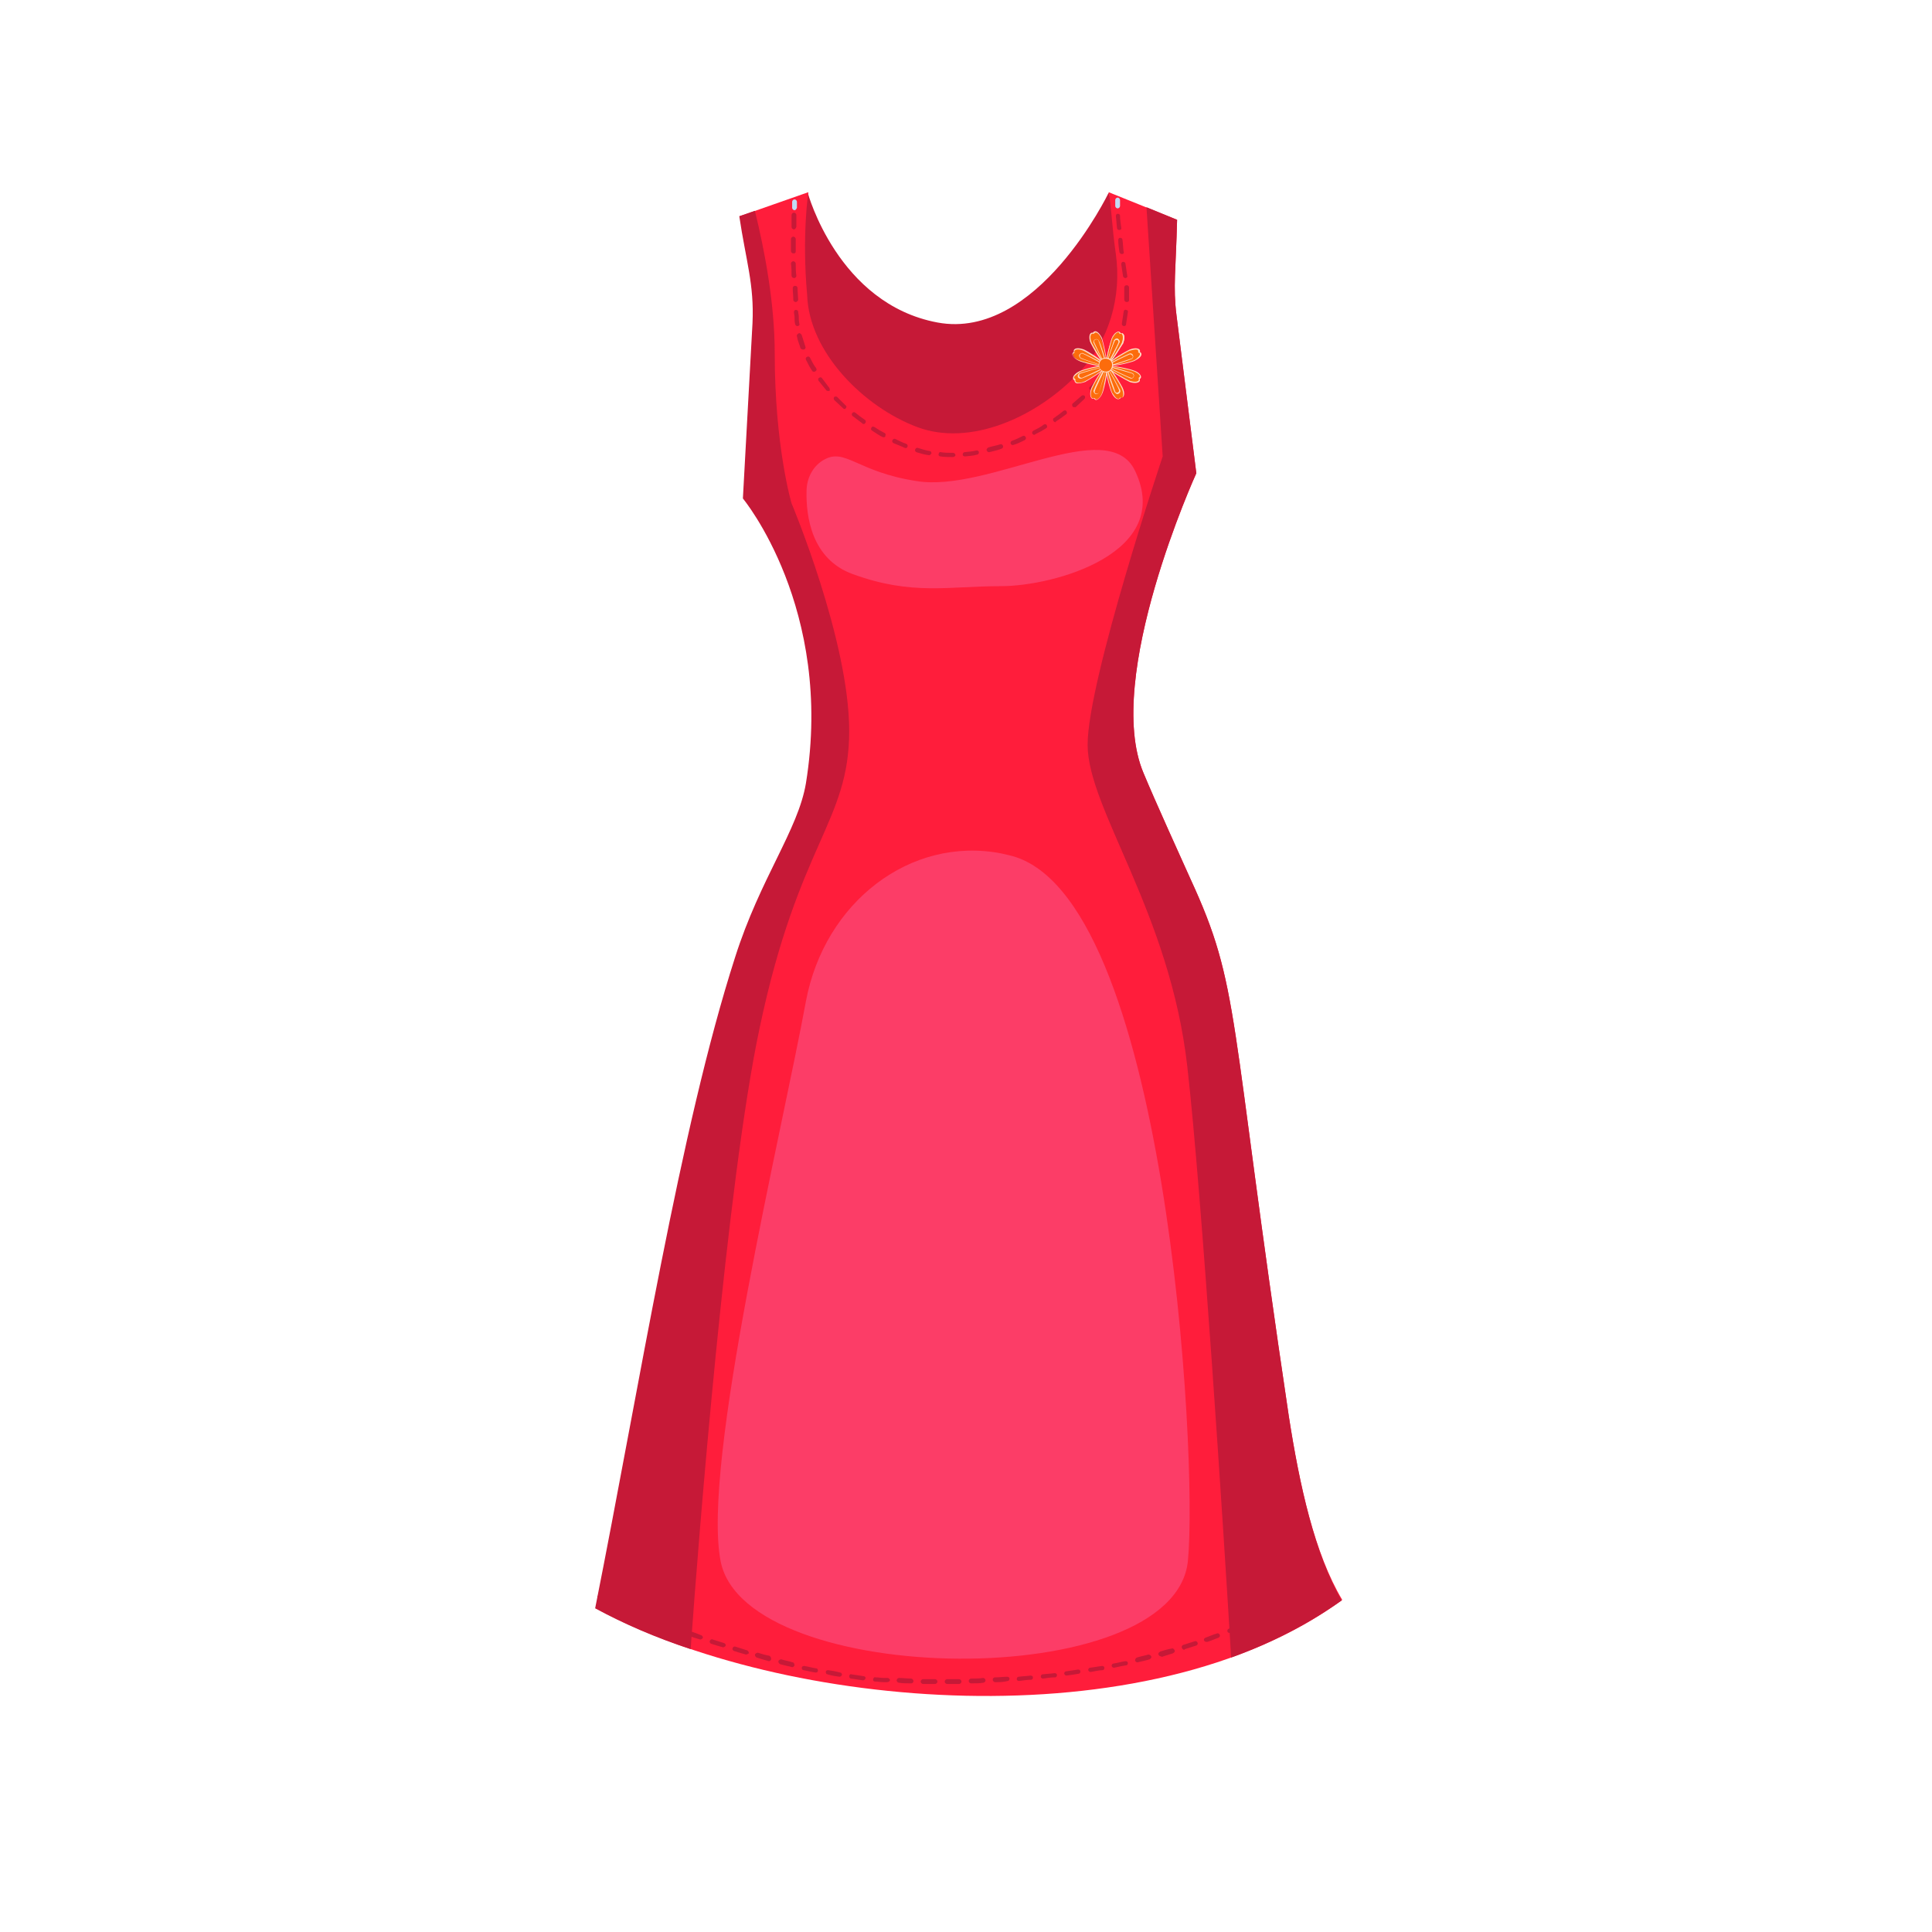 <?xml version="1.0" encoding="utf-8"?>
<!-- Generator: Adobe Illustrator 23.0.1, SVG Export Plug-In . SVG Version: 6.00 Build 0)  -->
<svg version="1.1" id="Layer_1" xmlns="http://www.w3.org/2000/svg" xmlns:xlink="http://www.w3.org/1999/xlink" x="0px" y="0px"
	 viewBox="0 0 321.7 321.7" style="enable-background:new 0 0 321.7 321.7;" xml:space="preserve">
<style type="text/css">
	.st0{fill:#C61937;}
	.st1{fill:#FF1D3B;}
	.st2{fill:#C3DAF4;}
	.st3{fill:#FC3D67;}
	.st4{fill:#6F94B5;}
	.st5{fill:#FFDBC2;}
	.st6{fill:#FC6C0C;}
</style>
<g>
	<path class="st0" d="M128.9,39.6l5.6-7.5c0,0,5,18.5,21.6,21.6s28.5-21.6,28.5-21.6l5.9,16.2L169,91.2l-23.8-2.7L129,41.3v-1.7
		H128.9z"/>
	<path class="st1" d="M214.6,235.8c-10.1-67.6-8-71.3-16.4-89.5c-1.3-2.9-5.9-13-7.8-17.6c-6.7-15.9,8.8-49.9,8.8-49.9l-3.3-26.3
		c-0.6-4.8-0.1-7.6,0.1-15.9L184.6,32c0.5,2.6,0.5,5.4,1.2,10.3c1,7.1-1.1,14.4-6,19.6c-7.2,7.7-18.4,12.5-27.1,9.2
		c-8.8-3.3-18-12.4-18.3-22c-0.9-9.9,0.2-17.1,0.2-17.1l-11.4,4c1.1,7.4,2.5,11.3,2.2,17.8L123.8,83c0,0,15.2,18.3,10.5,47.4
		c-1.3,7.8-7.6,15.8-11.8,29c-9.2,28.6-15.9,71.3-23.3,108.4c31,16.9,91.8,22.4,124.3-1.4C218.9,258.7,216.4,247.4,214.6,235.8z"/>
	<path class="st0" d="M214.6,235.8c-10.1-67.6-8-71.3-16.4-89.5c-1.3-2.9-5.9-13-7.8-17.6c-6.7-15.9,8.8-49.9,8.8-49.9l-3.3-26.3
		c-0.6-4.8-0.1-7.6,0.1-15.9l-5.1-2.1l2.7,41.5c0,0-12.5,37.3-12.5,48s13.7,27.9,16.6,53.6c2.4,21,6.1,78.1,7.3,98.4
		c6.7-2.4,12.9-5.6,18.4-9.5C218.9,258.7,216.4,247.4,214.6,235.8z"/>
	<path class="st0" d="M126.5,171.1c6.5-30.8,14.9-34.2,14.9-49.4c0-15.1-9.6-37.9-9.6-37.9s-2.8-9.4-2.8-25c0-8.3-1.7-17.2-3.3-23.7
		l-2.6,0.9c1.1,7.4,2.5,11.3,2.2,17.8L123.7,83c0,0,15.2,18.3,10.5,47.4c-1.3,7.8-7.6,15.8-11.8,29c-9.2,28.6-15.9,71.3-23.3,108.4
		c4.8,2.6,10.1,4.9,15.9,6.8C116.3,256.3,121,196.9,126.5,171.1z"/>
	<g>
		<g>
			<path class="st2" d="M186.1,34.7c-0.2,0-0.4-0.2-0.4-0.4c0-0.4,0-0.7,0-1c0-0.2,0.2-0.4,0.4-0.4s0.4,0.2,0.4,0.4c0,0.3,0,0.6,0,1
				C186.5,34.5,186.3,34.7,186.1,34.7L186.1,34.7z"/>
		</g>
		<g>
			<path class="st0" d="M158.7,76.1h-0.2c-0.6,0-1.3,0-1.9-0.1c-0.2,0-0.4-0.2-0.3-0.4c0-0.2,0.2-0.4,0.4-0.3
				c0.6,0.1,1.2,0.1,1.8,0.1h0.2l0,0c0.2,0,0.4,0.2,0.4,0.4C159.1,75.9,158.9,76.1,158.7,76.1z M160.7,76c-0.2,0-0.4-0.1-0.4-0.3
				c0-0.2,0.1-0.4,0.3-0.4c0.6-0.1,1.3-0.1,2-0.3c0.2,0,0.4,0.1,0.4,0.3c0,0.2-0.1,0.4-0.3,0.4C162.1,75.9,161.4,75.9,160.7,76
				L160.7,76z M154.7,75.8C154.7,75.8,154.6,75.8,154.7,75.8c-0.8-0.1-1.4-0.3-2.1-0.5c-0.2-0.1-0.3-0.3-0.2-0.5s0.3-0.3,0.5-0.2
				c0.6,0.2,1.3,0.4,1.9,0.5c0.2,0,0.3,0.2,0.3,0.4C155,75.6,154.9,75.8,154.7,75.8z M164.7,75.3c-0.2,0-0.3-0.1-0.4-0.3
				c-0.1-0.2,0.1-0.4,0.3-0.5c0.6-0.2,1.3-0.3,1.9-0.5c0.2-0.1,0.4,0,0.5,0.2s0,0.4-0.2,0.5C166.1,75,165.4,75.1,164.7,75.3
				C164.8,75.3,164.7,75.3,164.7,75.3z M150.8,74.6h-0.1c-0.6-0.3-1.2-0.5-1.9-0.8c-0.2-0.1-0.3-0.3-0.2-0.5s0.3-0.3,0.5-0.2
				c0.6,0.3,1.2,0.6,1.8,0.8c0.2,0.1,0.3,0.3,0.2,0.5C151.1,74.5,151,74.6,150.8,74.6z M168.6,74.1c-0.1,0-0.3-0.1-0.3-0.2
				c-0.1-0.2,0-0.4,0.2-0.5c0.6-0.2,1.2-0.5,1.8-0.8c0.2-0.1,0.4,0,0.5,0.2s0,0.4-0.2,0.5c-0.6,0.3-1.2,0.6-1.9,0.8
				C168.6,74.1,168.6,74.1,168.6,74.1z M147.2,72.8c-0.1,0-0.1,0-0.2,0c-0.6-0.3-1.2-0.7-1.8-1.1c-0.2-0.1-0.2-0.3-0.1-0.5
				c0.1-0.2,0.3-0.2,0.5-0.1c0.6,0.4,1.1,0.7,1.7,1c0.2,0.1,0.2,0.3,0.1,0.5C147.5,72.7,147.3,72.8,147.2,72.8z M172.2,72.4
				c-0.1,0-0.3-0.1-0.3-0.2c-0.1-0.2,0-0.4,0.2-0.5c0.6-0.3,1.2-0.6,1.7-1c0.2-0.1,0.4-0.1,0.5,0.1s0.1,0.4-0.1,0.5
				c-0.6,0.4-1.2,0.7-1.8,1C172.3,72.4,172.3,72.4,172.2,72.4z M143.8,70.6c-0.1,0-0.2,0-0.2-0.1c-0.5-0.4-1.1-0.8-1.6-1.2
				c-0.2-0.1-0.2-0.4-0.1-0.5c0.1-0.2,0.4-0.2,0.5-0.1c0.5,0.4,1,0.8,1.6,1.2c0.2,0.1,0.2,0.4,0.1,0.5
				C144,70.6,143.9,70.6,143.8,70.6z M175.7,70.3c-0.1,0-0.2-0.1-0.3-0.2c-0.1-0.2-0.1-0.4,0.1-0.5c0.6-0.4,1.1-0.8,1.6-1.2
				c0.2-0.1,0.4-0.1,0.5,0.1s0.1,0.4-0.1,0.5c-0.5,0.4-1.1,0.8-1.7,1.2C175.8,70.3,175.7,70.3,175.7,70.3z M140.7,68.1
				c-0.1,0-0.2,0-0.3-0.1c-0.5-0.5-1-0.9-1.5-1.4c-0.1-0.1-0.1-0.4,0-0.5s0.4-0.1,0.5,0c0.5,0.5,0.9,0.9,1.4,1.4
				C141,67.6,141,67.9,140.7,68.1C140.9,68,140.8,68.1,140.7,68.1z M178.9,67.8c-0.1,0-0.2,0-0.3-0.1c-0.1-0.2-0.1-0.4,0-0.5
				c0.5-0.4,1-0.9,1.5-1.3c0.1-0.1,0.4-0.1,0.5,0s0.1,0.4,0,0.5c-0.5,0.5-1,0.9-1.5,1.4C179.1,67.8,179,67.8,178.9,67.8z
				 M137.9,65.1c-0.1,0-0.2,0-0.3-0.1c-0.4-0.5-0.9-1.1-1.3-1.6c-0.1-0.2-0.1-0.4,0.1-0.5c0.2-0.1,0.4-0.1,0.5,0.1
				c0.4,0.5,0.8,1.1,1.2,1.6c0.1,0.2,0.1,0.4,0,0.5C138.1,65.1,138,65.1,137.9,65.1z M181.8,65c-0.1,0-0.2,0-0.3-0.1
				c-0.2-0.1-0.2-0.4,0-0.5c0.4-0.5,0.9-1,1.3-1.5c0.1-0.2,0.4-0.2,0.5-0.1c0.2,0.1,0.2,0.4,0.1,0.5c-0.4,0.5-0.8,1.1-1.3,1.6
				C182,65,181.9,65,181.8,65z M135.5,61.9c-0.1,0-0.3-0.1-0.3-0.2c-0.4-0.6-0.7-1.2-1-1.8c-0.1-0.2,0-0.4,0.2-0.5s0.4,0,0.5,0.2
				c0.3,0.6,0.6,1.2,1,1.7c0.1,0.2,0.1,0.4-0.1,0.5C135.7,61.9,135.6,61.9,135.5,61.9z M184.2,61.8c-0.1,0-0.1,0-0.2-0.1
				c-0.2-0.1-0.2-0.3-0.1-0.5c0.3-0.6,0.7-1.1,1-1.7c0.1-0.2,0.3-0.3,0.5-0.2s0.3,0.3,0.2,0.5c-0.3,0.6-0.6,1.2-1,1.8
				C184.5,61.7,184.3,61.8,184.2,61.8z M133.7,58.2c-0.2,0-0.3-0.1-0.4-0.2c-0.2-0.7-0.5-1.3-0.6-2c-0.1-0.2,0.1-0.4,0.3-0.5
				s0.4,0.1,0.5,0.3c0.2,0.6,0.4,1.3,0.6,1.9c0.1,0.2,0,0.4-0.2,0.5C133.8,58.2,133.8,58.2,133.7,58.2z M186,58.2h-0.1
				c-0.2-0.1-0.3-0.3-0.2-0.5c0.2-0.6,0.5-1.2,0.6-1.9c0.1-0.2,0.3-0.3,0.5-0.3c0.2,0.1,0.3,0.3,0.3,0.5c-0.2,0.7-0.4,1.3-0.7,1.9
				C186.3,58.1,186.2,58.2,186,58.2z M187.2,54.3C187.1,54.3,187.1,54.3,187.2,54.3c-0.3,0-0.4-0.2-0.4-0.4c0.1-0.6,0.2-1.3,0.3-2
				c0-0.2,0.2-0.4,0.4-0.3c0.2,0,0.4,0.2,0.3,0.4c-0.1,0.7-0.2,1.4-0.3,2C187.5,54.2,187.3,54.3,187.2,54.3z M132.8,54.3
				c-0.2,0-0.3-0.1-0.4-0.3c-0.1-0.4-0.1-0.9-0.1-1.3l-0.1-0.7c0-0.2,0.1-0.4,0.3-0.4s0.4,0.1,0.4,0.3l0.1,0.7c0,0.4,0,0.8,0.1,1.3
				C133.2,54.1,133,54.3,132.8,54.3L132.8,54.3z M187.6,50.3L187.6,50.3c-0.2,0-0.4-0.2-0.4-0.4s0-0.4,0-0.5c0-0.5,0-1,0-1.5
				c0-0.2,0.1-0.4,0.4-0.4c0.2,0,0.4,0.1,0.4,0.4c0,0.5,0,1,0,1.5c0,0.2,0,0.4,0,0.6C188,50.2,187.8,50.3,187.6,50.3z M132.5,50.3
				c-0.2,0-0.4-0.2-0.4-0.3c0-0.7-0.1-1.4-0.1-2c0-0.2,0.1-0.4,0.4-0.4c0.2,0,0.4,0.1,0.4,0.4c0,0.7,0.1,1.3,0.1,2
				C132.8,50.1,132.7,50.3,132.5,50.3L132.5,50.3z M187.4,46.3c-0.2,0-0.3-0.1-0.4-0.3c-0.1-0.7-0.2-1.3-0.3-2
				c0-0.2,0.1-0.4,0.3-0.4s0.4,0.1,0.4,0.3c0.1,0.7,0.2,1.3,0.3,2C187.8,46.1,187.6,46.3,187.4,46.3L187.4,46.3z M132.2,46.3
				c-0.2,0-0.4-0.2-0.4-0.4c0-0.7,0-1.4-0.1-2c0-0.2,0.2-0.4,0.4-0.4s0.4,0.2,0.4,0.4c0,0.7,0,1.3,0.1,2
				C132.6,46.1,132.5,46.3,132.2,46.3L132.2,46.3z M186.8,42.3c-0.2,0-0.3-0.1-0.4-0.3c-0.1-0.7-0.2-1.4-0.2-2
				c0-0.2,0.1-0.4,0.3-0.4s0.4,0.1,0.4,0.3c0.1,0.7,0.1,1.3,0.2,2C187.2,42.1,187.1,42.3,186.8,42.3L186.8,42.3z M132.1,42.2
				c-0.2,0-0.4-0.2-0.4-0.4c0-0.6,0-1.2,0-1.7v-0.3c0-0.2,0.2-0.4,0.4-0.4l0,0c0.2,0,0.4,0.2,0.4,0.4v0.3c0,0.5,0,1.1,0,1.7
				C132.5,42.1,132.4,42.2,132.1,42.2L132.1,42.2z M186.4,38.3c-0.2,0-0.4-0.1-0.4-0.3c-0.1-0.7-0.1-1.4-0.2-2
				c0-0.2,0.1-0.4,0.3-0.4s0.4,0.1,0.4,0.3c0,0.6,0.1,1.3,0.2,2C186.8,38.1,186.6,38.3,186.4,38.3L186.4,38.3z M132.2,38.2
				C132.1,38.2,132.1,38.2,132.2,38.2c-0.2,0-0.4-0.2-0.4-0.4c0-0.7,0-1.4,0-2c0-0.2,0.2-0.4,0.4-0.4s0.4,0.2,0.4,0.4
				c0,0.6,0,1.3,0,2C132.5,38,132.4,38.2,132.2,38.2z"/>
		</g>
		<g>
			<path class="st2" d="M132.3,35L132.3,35c-0.2,0-0.4-0.2-0.4-0.4c0-0.6,0-1,0-1c0-0.2,0.2-0.4,0.4-0.4s0.4,0.2,0.4,0.4
				c0,0,0,0.4,0,1C132.6,34.8,132.5,35,132.3,35z"/>
		</g>
	</g>
	<g>
		<path class="st3" d="M137.3,76.5c-1.9,1-3,3.1-3,5.3c-0.1,4.1,0.8,11.3,7.7,13.8c9.9,3.6,15.9,2,24.7,2s28.8-5.5,22.3-19.2
			c-4.5-9.5-24.4,3.7-36.4,1.7C142.8,78.6,140.8,74.6,137.3,76.5z"/>
	</g>
	<g>
		<path class="st3" d="M166.7,142.1c-15.1-2.9-29.4,8.1-32.5,24.6c-4,21.8-17.4,77.1-14.2,93.3c4.2,21.1,75.6,22.1,77.8-0.1
			c1.7-17.3-3.6-111.6-29.8-117.5C167.6,142.3,167.1,142.2,166.7,142.1z"/>
	</g>
	<g>
		<path class="st4" d="M186.5,55.5c0-0.1-0.1-0.2-0.2-0.2c-0.3-0.1-0.9,0.3-1.2,1.1c-0.1,0.4-1.2,4-0.8,4.1c0.4,0.2,2.4-3.1,2.5-3.4
			C187.2,56.3,187.1,55.3,186.5,55.5z"/>
		<path class="st5" d="M184.4,60.6c-0.6-0.2,0.7-4.2,0.7-4.2c0.4-1,1.2-1.5,1.5-0.9c0.1,0,0.2,0,0.3,0c0.4,0.2,0.4,0.9,0.1,1.7
			C186.8,57.4,184.9,60.8,184.4,60.6z M185.2,56.4c-0.2,0.5-1.1,3.9-0.8,4.1c0.3,0.1,2.2-2.9,2.4-3.4c0.3-0.8,0.2-1.7-0.3-1.5h-0.1
			v-0.1C186.2,55,185.5,55.7,185.2,56.4z"/>
		<g>
			<path class="st6" d="M186.5,55.5c0-0.1-0.1-0.2-0.2-0.2c-0.3-0.1-0.9,0.3-1.2,1.1c-0.1,0.4-1.2,4-0.8,4.1
				c0.4,0.2,2.4-3.1,2.5-3.4C187.2,56.3,187.1,55.3,186.5,55.5z"/>
			<path class="st5" d="M184.4,60.6c-0.6-0.2,0.7-4.2,0.7-4.2c0.4-1,1.2-1.5,1.5-0.9c0.1,0,0.2,0,0.3,0c0.4,0.2,0.4,0.9,0.1,1.7
				C186.8,57.4,184.9,60.8,184.4,60.6z M185.2,56.4c-0.2,0.5-1.1,3.9-0.8,4.1c0.3,0.1,2.2-2.9,2.4-3.4c0.3-0.8,0.2-1.7-0.3-1.5h-0.1
				v-0.1C186.2,55,185.5,55.7,185.2,56.4z"/>
		</g>
		<g>
			<path class="st6" d="M182.2,66.3c0.1,0.1,0.1,0.2,0.2,0.2c0.4,0.1,0.9-0.4,1.1-1.1c0.1-0.4,1.1-4,0.6-4.2
				c-0.4-0.2-2.3,3.2-2.4,3.5C181.4,65.6,181.6,66.6,182.2,66.3z"/>
			<path class="st5" d="M181.7,64.7c0.1-0.4,2-3.8,2.5-3.6s-0.4,3.9-0.6,4.3c-0.4,1-1.1,1.5-1.4,1c-0.1,0-0.2,0-0.3,0l0,0
				C181.4,66.2,181.5,65.2,181.7,64.7z M184.1,61.3c-0.4-0.1-2.2,3.1-2.3,3.5c-0.3,0.8-0.2,1.7,0.4,1.5h0.1c0,0,0.1,0.2,0.2,0.2
				c0.4,0.1,0.9-0.7,1-1.1c0.1-0.2,0.3-1.2,0.5-2.2C184.4,61.2,184.1,61.2,184.1,61.3z"/>
		</g>
		<g>
			<path class="st6" d="M178.9,58.7c-0.1,0-0.2,0.1-0.2,0.2c-0.1,0.3,0.3,0.9,1.1,1.2c0.4,0.1,4,1.2,4.1,0.8
				c0.2-0.4-3.1-2.4-3.4-2.5C179.6,58,178.6,58.1,178.9,58.7z"/>
			<path class="st5" d="M179.7,60.1c-0.9-0.4-1.5-1.1-0.9-1.5c0-0.1,0-0.2,0-0.3c0.2-0.4,0.9-0.4,1.7-0.1c0.3,0.1,3.7,2.1,3.5,2.6
				C183.7,61.4,179.8,60.2,179.7,60.1z M180.4,58.4c-0.7-0.3-1.4-0.3-1.5,0.1c0,0.1,0,0.3,0,0.3h-0.1c-0.5,0.3,0.1,0.9,0.9,1.2
				c0.5,0.2,3.9,1.1,4.1,0.8S180.9,58.6,180.4,58.4z"/>
		</g>
		<g>
			<path class="st6" d="M189.6,63c0.1-0.1,0.2-0.1,0.2-0.2c0.1-0.4-0.4-0.9-1.1-1.1c-0.4-0.1-4-1.1-4.2-0.6
				c-0.2,0.4,3.2,2.3,3.5,2.4C188.9,63.8,189.9,63.6,189.6,63z"/>
			<path class="st5" d="M184.5,61.1c0.2-0.5,3.9,0.4,4.3,0.6c1,0.3,1.5,1.1,1,1.4c0,0.1,0,0.2,0,0.3l0,0c-0.2,0.5-1.2,0.4-1.7,0.2
				C187.7,63.4,184.3,61.6,184.5,61.1z M188.7,61.8c-0.4-0.2-4-1-4.1-0.7c-0.1,0.4,3,2.1,3.5,2.3c0.9,0.3,1.7,0.2,1.5-0.4v-0.1
				c0,0,0.2-0.1,0.2-0.2C189.9,62.4,189.1,61.9,188.7,61.8z"/>
		</g>
		<g>
			<path class="st6" d="M189.7,58.7c0-0.1,0-0.2,0-0.3c-0.1-0.3-0.9-0.4-1.6-0.1c-0.4,0.2-3.7,2-3.5,2.4s3.9-0.5,4.2-0.7
				C189.7,59.7,190.3,58.9,189.7,58.7z"/>
			<path class="st5" d="M184.6,60.7c-0.2-0.6,3.5-2.5,3.5-2.5c1-0.4,1.9-0.2,1.7,0.4c0.4,0.2,0.3,0.6,0,0.9
				c-0.2,0.2-0.5,0.4-0.9,0.6C188.5,60.3,184.8,61.3,184.6,60.7z M189.1,58.2c-0.3,0-0.6,0.1-1,0.2c-0.5,0.2-3.6,2-3.4,2.3
				c0.2,0.4,3.7-0.5,4.1-0.7c0.3-0.1,0.6-0.4,0.8-0.6c0.5-0.6,0-0.7-0.1-0.7c0,0,0.1-0.2,0-0.3C189.5,58.2,189.3,58.2,189.1,58.2z"
				/>
		</g>
		<g>
			<path class="st6" d="M179,63.2c0,0.1,0,0.2,0,0.3c0.2,0.3,0.9,0.3,1.6,0c0.4-0.2,3.6-2.1,3.4-2.5c-0.2-0.4-3.8,0.6-4.2,0.8
				C179,62.2,178.4,63,179,63.2z"/>
			<path class="st5" d="M179.2,63.8c-0.2-0.1-0.3-0.3-0.3-0.5c-0.1,0-0.2-0.1-0.2-0.2l0,0c-0.2-0.5,0.6-1.1,1.1-1.3
				c0.3-0.2,4-1.3,4.3-0.8s-3.4,2.6-3.4,2.6C180.1,63.8,179.5,63.9,179.2,63.8z M178.9,63c0.1,0.1,0.2,0.2,0.2,0.2s-0.1,0.2,0,0.3
				c0.1,0.3,0.8,0.3,1.5,0c0.5-0.2,3.5-2.1,3.4-2.4c-0.2-0.4-3.7,0.6-4.1,0.8c-0.3,0.2-0.6,0.4-0.8,0.6
				C178.8,62.7,178.8,62.9,178.9,63L178.9,63z"/>
		</g>
		<g>
			<path class="st6" d="M182,55.5c-0.1,0-0.2,0-0.3,0c-0.3,0.1-0.4,0.9-0.1,1.6c0.2,0.4,2,3.7,2.4,3.5s-0.5-3.9-0.7-4.2
				C183.1,55.5,182.3,54.9,182,55.5z"/>
			<path class="st5" d="M181.6,57.1c-0.2-0.4-0.2-0.7-0.2-1c0-0.4,0.2-0.8,0.6-0.7c0.1-0.1,0.1-0.2,0.2-0.2l0,0
				c0.4-0.2,0.9,0.3,1.3,1.1c0.1,0.3,1.1,4.1,0.6,4.3C183.6,60.9,181.8,57.5,181.6,57.1z M182.3,55.4L182.3,55.4
				c-0.1,0.1-0.2,0.2-0.2,0.2s-0.2-0.1-0.3,0c-0.4,0.2-0.2,1.1,0,1.5s2,3.6,2.3,3.4c0.3-0.1-0.5-3.7-0.7-4.1
				C183.2,55.9,182.7,55.2,182.3,55.4z"/>
		</g>
		<g>
			<path class="st6" d="M186.6,66.2c0.1,0,0.2,0,0.3,0c0.3-0.2,0.3-0.9,0-1.6c-0.2-0.4-2.1-3.6-2.5-3.4c-0.4,0.2,0.6,3.8,0.8,4.2
				C185.6,66.2,186.3,66.8,186.6,66.2z"/>
			<path class="st5" d="M185.1,65.4c-0.2-0.3-1.3-4-0.8-4.3c0.6-0.3,2.6,3.4,2.6,3.4c0.5,1,0.3,1.8-0.3,1.7c0,0.1-0.1,0.2-0.2,0.2
				l0,0C185.9,66.7,185.3,65.9,185.1,65.4z M184.4,61.3c-0.4,0.2,0.6,3.7,0.8,4.1c0.2,0.3,0.4,0.6,0.6,0.8c0.2,0.2,0.4,0.2,0.5,0.2
				l0,0c0.1-0.1,0.2-0.2,0.2-0.2s0.2,0.1,0.3,0c0.3-0.1,0.3-0.8,0-1.5C186.6,64.1,184.7,61.1,184.4,61.3z"/>
		</g>
		<path class="st6" d="M186.3,57.1c-0.1,0.2-1.7,3.6-1.9,3.5s1.1-3.6,1.2-3.8C185.7,56.2,186.5,56.6,186.3,57.1z"/>
		<path class="st5" d="M184.4,60.6c-0.3-0.1,1.1-3.8,1.1-3.9c0.1-0.2,0.4-0.4,0.6-0.3c0.2,0.1,0.4,0.4,0.3,0.6
			C186.3,57.2,184.7,60.7,184.4,60.6z M185.6,56.8c-0.2,0.4-1.2,3.2-1.2,3.7c0.3-0.4,1.7-3.1,1.8-3.4
			C186.4,56.6,185.8,56.4,185.6,56.8z"/>
		<g>
			<path class="st6" d="M186.3,57.1c-0.1,0.2-1.7,3.6-1.9,3.5s1.1-3.6,1.2-3.8C185.7,56.2,186.5,56.6,186.3,57.1z"/>
			<path class="st5" d="M184.4,60.6c-0.3-0.1,1.1-3.8,1.1-3.9c0.1-0.2,0.4-0.4,0.6-0.3c0.2,0.1,0.4,0.4,0.3,0.6
				C186.3,57.2,184.7,60.7,184.4,60.6z M185.6,56.8c-0.2,0.4-1.2,3.2-1.2,3.7c0.3-0.4,1.7-3.1,1.8-3.4
				C186.4,56.6,185.8,56.4,185.6,56.8z"/>
		</g>
		<g>
			<path class="st6" d="M182.2,65c0.1-0.2,1.6-3.6,1.8-3.6c0.2,0.1-1,3.6-1,3.8C182.8,65.8,182,65.5,182.2,65z"/>
			<path class="st5" d="M182.1,65c0-0.1,1.6-3.7,1.9-3.6c0.3,0.1-1,3.9-1,3.9c-0.1,0.3-0.4,0.4-0.6,0.3
				C182.2,65.5,182,65.2,182.1,65z M184,61.6c-0.3,0.4-1.6,3.1-1.7,3.5c-0.2,0.4,0.5,0.7,0.7,0.2C183.1,64.9,184,62,184,61.6z"/>
		</g>
		<g>
			<path class="st6" d="M180.3,58.8c0.2,0.1,3.6,1.7,3.5,1.9s-3.6-1.1-3.8-1.2C179.5,59.4,179.8,58.6,180.3,58.8z"/>
			<path class="st5" d="M180,59.7c-0.2-0.1-0.4-0.4-0.3-0.6c0.1-0.2,0.4-0.4,0.6-0.3c0.1,0,3.7,1.7,3.5,2
				C183.7,61.1,180,59.7,180,59.7z M180.3,58.9c-0.4-0.2-0.7,0.5-0.3,0.7s3.2,1.2,3.7,1.2C183.3,60.4,180.6,59,180.3,58.9z"/>
		</g>
		<g>
			<path class="st6" d="M188.2,63c-0.2-0.1-3.6-1.6-3.6-1.8c0.1-0.2,3.6,1,3.8,1C189,62.4,188.8,63.1,188.2,63z"/>
			<path class="st5" d="M184.6,61.1c0.1-0.3,3.9,1,3.9,1c0.6,0.2,0.3,1.1-0.3,0.9C188.2,63,184.5,61.4,184.6,61.1z M184.8,61.2
				c0.4,0.3,3.1,1.6,3.5,1.7c0.4,0.2,0.7-0.5,0.2-0.7C188.1,62.1,185.3,61.2,184.8,61.2z"/>
		</g>
		<g>
			<path class="st6" d="M182.9,56.7c0.1,0.2,1.3,3.7,1.1,3.8s-1.8-3.3-1.9-3.5C182,56.5,182.7,56.2,182.9,56.7z"/>
			<path class="st5" d="M184,60.6c-0.3-0.1-1.8-3.3-1.9-3.5c-0.1-0.2,0-0.5,0.3-0.6c0.2-0.1,0.5,0,0.6,0.3
				C183.1,56.8,184.5,60.8,184,60.6z M182.2,57c0.2,0.4,1.4,3.1,1.8,3.4c0-0.5-1-3.4-1.1-3.7C182.7,56.3,182,56.6,182.2,57z"/>
		</g>
		<g>
			<path class="st6" d="M185.6,65.2c-0.1-0.2-1.4-3.7-1.2-3.8s1.9,3.2,2,3.4C186.6,65.4,185.9,65.8,185.6,65.2z"/>
			<path class="st5" d="M185.6,65.3c-0.1-0.1-1.5-3.8-1.2-3.9c0.3-0.1,2,3.4,2.1,3.5c0.2,0.4-0.2,0.8-0.6,0.7
				C185.9,65.5,185.6,65.4,185.6,65.3z M184.5,61.5c0,0.5,1.1,3.3,1.2,3.7l0,0c0.2,0.4,0.8,0.1,0.6-0.3
				C186.2,64.5,184.8,61.9,184.5,61.5z"/>
		</g>
		<g>
			<path class="st6" d="M179.8,62.2c0.2-0.1,3.8-1.2,3.9-1c0.1,0.2-3.4,1.7-3.6,1.8C179.6,63.2,179.3,62.4,179.8,62.2z"/>
			<path class="st5" d="M179.5,62.4c0.1-0.1,0.1-0.2,0.3-0.3c0.1,0,3.8-1.2,4-0.9c0.1,0.3-3.6,1.8-3.6,1.8
				C179.7,63.2,179.3,62.8,179.5,62.4z M183.6,61.2c-0.5,0-3.4,0.9-3.7,1l0,0c-0.4,0.2-0.2,0.8,0.3,0.7
				C180.5,62.7,183.2,61.6,183.6,61.2z"/>
		</g>
		<g>
			<path class="st6" d="M188.4,59.7c-0.2,0.1-3.7,1.3-3.8,1.1s3.3-1.8,3.5-1.9C188.6,58.8,188.9,59.5,188.4,59.7z"/>
			<path class="st5" d="M184.5,60.9c-0.5-0.2,3.1-1.8,3.5-2c0.6-0.3,1,0.6,0.4,0.9v-0.1v0.1C188.2,59.9,184.9,61.1,184.5,60.9z
				 M188.1,59c-0.4,0.2-3.1,1.4-3.4,1.8c0.5,0,3.4-1,3.7-1.1s0.3-0.5,0-0.6C188.4,59,188.2,59,188.1,59z"/>
		</g>
		<path class="st6" d="M185.2,61.2c-0.2,0.6-0.9,0.9-1.5,0.6c-0.6-0.2-0.9-0.9-0.6-1.5c0.2-0.6,0.9-0.9,1.5-0.6
			C185.1,60,185.4,60.6,185.2,61.2z"/>
		<path class="st5" d="M183.7,61.9c-0.6-0.2-0.9-1-0.7-1.6s1-0.9,1.6-0.7c0.6,0.3,0.9,1,0.7,1.6C185,61.9,184.3,62.2,183.7,61.9z
			 M184.5,59.8c-0.6-0.2-1.2,0-1.4,0.6s0,1.2,0.6,1.4s1.2,0,1.4-0.6C185.3,60.6,185.1,60,184.5,59.8z"/>
	</g>
	<g>
		<path class="st0" d="M155.7,280.4L155.7,280.4c-0.7,0-1.3,0-2,0c-0.2,0-0.4-0.2-0.4-0.4c0-0.2,0.2-0.4,0.4-0.4c0.7,0,1.3,0,2,0
			c0.2,0,0.4,0.2,0.4,0.4C156.1,280.2,155.9,280.4,155.7,280.4z M157.7,280.4c-0.2,0-0.4-0.2-0.4-0.4c0-0.2,0.2-0.4,0.4-0.4
			c0.7,0,1.3,0,2,0c0.2,0,0.4,0.2,0.4,0.4c0,0.2-0.2,0.4-0.4,0.4C159,280.4,158.4,280.4,157.7,280.4L157.7,280.4z M151.7,280.3
			L151.7,280.3c-0.7,0-1.4,0-2-0.1c-0.2,0-0.4-0.2-0.4-0.4c0-0.2,0.2-0.4,0.4-0.4c0.7,0,1.3,0.1,2,0.1c0.2,0,0.4,0.2,0.4,0.4
			C152.1,280.2,151.9,280.3,151.7,280.3z M161.7,280.3c-0.2,0-0.4-0.2-0.4-0.4c0-0.2,0.2-0.4,0.4-0.4c0.7,0,1.3,0,2-0.1
			c0.2,0,0.4,0.2,0.4,0.4c0,0.2-0.2,0.4-0.4,0.4C163.1,280.3,162.4,280.3,161.7,280.3L161.7,280.3z M165.7,280.1
			c-0.2,0-0.4-0.2-0.4-0.4c0-0.2,0.1-0.4,0.4-0.4c0.7,0,1.3-0.1,2-0.1c0.2,0,0.4,0.1,0.4,0.3c0,0.2-0.1,0.4-0.3,0.4
			C167.1,280.1,166.4,280.1,165.7,280.1L165.7,280.1z M147.7,280.1L147.7,280.1h-0.6c-0.5,0-0.9-0.1-1.4-0.1c-0.2,0-0.4-0.2-0.3-0.4
			c0-0.2,0.2-0.4,0.4-0.3c0.5,0,0.9,0.1,1.4,0.1h0.6c0.2,0,0.4,0.2,0.4,0.4C148.1,280,147.9,280.1,147.7,280.1z M169.7,279.9
			c-0.2,0-0.4-0.1-0.4-0.3c0-0.2,0.1-0.4,0.3-0.4c0.7-0.1,1.3-0.1,2-0.2c0.2,0,0.4,0.1,0.4,0.3c0,0.2-0.1,0.4-0.3,0.4
			C171.1,279.7,170.4,279.8,169.7,279.9L169.7,279.9z M143.7,279.8L143.7,279.8c-0.7-0.1-1.4-0.2-2-0.3c-0.2,0-0.3-0.2-0.3-0.4
			c0-0.2,0.2-0.4,0.4-0.3c0.7,0.1,1.3,0.2,2,0.3c0.2,0,0.4,0.2,0.3,0.4C144.1,279.6,143.9,279.8,143.7,279.8z M173.7,279.5
			c-0.2,0-0.4-0.1-0.4-0.3c0-0.2,0.1-0.4,0.3-0.4c0.7-0.1,1.3-0.1,2-0.2c0.2,0,0.4,0.1,0.4,0.3c0,0.2-0.1,0.4-0.3,0.4
			C175,279.3,174.4,279.4,173.7,279.5L173.7,279.5z M139.8,279.2C139.7,279.2,139.7,279.2,139.8,279.2c-0.7-0.1-1.4-0.2-2-0.4
			c-0.2,0-0.3-0.2-0.3-0.4c0-0.2,0.2-0.3,0.4-0.3c0.7,0.1,1.3,0.2,2,0.4c0.2,0,0.3,0.2,0.3,0.4C140.1,279.1,139.9,279.2,139.8,279.2
			z M177.6,279c-0.2,0-0.3-0.1-0.4-0.3c0-0.2,0.1-0.4,0.3-0.4c0.7-0.1,1.3-0.2,2-0.3c0.2,0,0.4,0.1,0.4,0.3c0,0.2-0.1,0.4-0.3,0.4
			C179,278.8,178.4,278.9,177.6,279C177.7,279,177.7,279,177.6,279z M135.8,278.5L135.8,278.5c-0.7-0.1-1.4-0.3-2-0.4
			c-0.2,0-0.3-0.2-0.3-0.4c0-0.2,0.2-0.3,0.4-0.3c0.7,0.1,1.3,0.3,2,0.4c0.2,0,0.3,0.2,0.3,0.4S136,278.5,135.8,278.5z M181.6,278.4
			c-0.2,0-0.3-0.1-0.4-0.3c0-0.2,0.1-0.4,0.3-0.4c0.7-0.1,1.3-0.2,2-0.3c0.2,0,0.4,0.1,0.4,0.3c0,0.2-0.1,0.4-0.3,0.4
			C183,278.1,182.3,278.3,181.6,278.4L181.6,278.4z M185.5,277.7c-0.2,0-0.3-0.1-0.4-0.3c0-0.2,0.1-0.4,0.3-0.4
			c0.7-0.1,1.3-0.3,2-0.4c0.2,0,0.4,0.1,0.4,0.3c0,0.2-0.1,0.4-0.3,0.4C186.9,277.4,186.3,277.5,185.5,277.7
			C185.6,277.6,185.6,277.7,185.5,277.7z M131.9,277.6L131.9,277.6c-0.7-0.2-1.4-0.3-2-0.5c-0.2-0.1-0.3-0.3-0.3-0.5
			c0.1-0.2,0.3-0.3,0.5-0.3c0.6,0.2,1.3,0.3,1.9,0.5c0.2,0,0.3,0.3,0.3,0.5C132.2,277.5,132.1,277.6,131.9,277.6z M189.4,276.8
			c-0.2,0-0.3-0.1-0.4-0.3c0-0.2,0.1-0.4,0.3-0.5c0.6-0.2,1.3-0.3,1.9-0.5c0.2,0,0.4,0.1,0.5,0.3c0.1,0.2-0.1,0.4-0.3,0.5
			C190.8,276.5,190.2,276.6,189.4,276.8C189.5,276.8,189.5,276.8,189.4,276.8z M128,276.6L128,276.6c-0.7-0.2-1.4-0.4-2-0.6
			c-0.2-0.1-0.3-0.3-0.3-0.5c0.1-0.2,0.3-0.3,0.5-0.3c0.6,0.2,1.3,0.4,1.9,0.5c0.2,0.1,0.3,0.3,0.3,0.5
			C128.4,276.5,128.2,276.6,128,276.6z M193.3,275.8c-0.2,0-0.3-0.1-0.4-0.3c-0.1-0.2,0.1-0.4,0.3-0.5c0.6-0.2,1.3-0.4,1.9-0.5
			c0.2-0.1,0.4,0.1,0.5,0.3c0.1,0.2-0.1,0.4-0.3,0.5c-0.6,0.2-1.3,0.4-1.9,0.6C193.4,275.8,193.4,275.8,193.3,275.8z M124.2,275.5
			L124.2,275.5c-0.7-0.2-1.4-0.4-2-0.6c-0.2-0.1-0.3-0.3-0.2-0.5c0.1-0.2,0.3-0.3,0.5-0.2c0.6,0.2,1.3,0.4,1.9,0.6
			c0.2,0.1,0.3,0.3,0.3,0.5C124.5,275.4,124.4,275.5,124.2,275.5z M197.2,274.7c-0.2,0-0.3-0.1-0.4-0.3c-0.1-0.2,0-0.4,0.2-0.5
			c0.6-0.2,1.3-0.4,1.9-0.6c0.2-0.1,0.4,0,0.5,0.2s0,0.4-0.2,0.5c-0.6,0.2-1.3,0.4-1.9,0.6C197.2,274.7,197.2,274.7,197.2,274.7z
			 M120.4,274.3L120.4,274.3c-0.7-0.2-1.4-0.4-2-0.6c-0.2-0.1-0.3-0.3-0.2-0.5c0.1-0.2,0.3-0.3,0.5-0.2c0.6,0.2,1.3,0.4,1.9,0.6
			c0.2,0.1,0.3,0.3,0.2,0.5C120.7,274.2,120.5,274.3,120.4,274.3z M200.9,273.4c-0.2,0-0.3-0.1-0.4-0.2c-0.1-0.2,0-0.4,0.2-0.5
			c0.6-0.2,1.2-0.5,1.9-0.7c0.2-0.1,0.4,0,0.5,0.2s0,0.4-0.2,0.5c-0.6,0.2-1.2,0.5-1.9,0.7C201,273.3,201,273.4,200.9,273.4z
			 M116.6,273L116.6,273c-0.7-0.2-1.4-0.4-2-0.7c-0.2-0.1-0.3-0.3-0.2-0.5c0.1-0.2,0.3-0.3,0.5-0.2c0.6,0.2,1.2,0.4,1.9,0.7
			c0.2,0.1,0.3,0.3,0.2,0.5C116.9,272.9,116.7,273,116.6,273z M204.7,271.9c-0.1,0-0.3-0.1-0.3-0.2c-0.1-0.2,0-0.4,0.2-0.5
			c0.6-0.3,1.2-0.5,1.8-0.8c0.2-0.1,0.4,0,0.5,0.2s0,0.4-0.2,0.5c-0.6,0.3-1.2,0.6-1.8,0.8C204.8,271.8,204.7,271.9,204.7,271.9z
			 M112.8,271.6L112.8,271.6c-0.7-0.2-1.4-0.5-2-0.7c-0.2-0.1-0.3-0.3-0.2-0.5c0.1-0.2,0.3-0.3,0.5-0.2c0.6,0.2,1.2,0.5,1.9,0.7
			c0.2,0.1,0.3,0.3,0.2,0.5C113.1,271.5,113,271.6,112.8,271.6z M109.1,270.2L109.1,270.2c-0.7-0.3-1.4-0.5-2-0.7
			c-0.2-0.1-0.3-0.3-0.2-0.5c0.1-0.2,0.3-0.3,0.5-0.2c0.6,0.2,1.2,0.5,1.9,0.7c0.2,0.1,0.3,0.3,0.2,0.5
			C109.4,270.1,109.2,270.2,109.1,270.2z M208.3,270.1c-0.1,0-0.3-0.1-0.3-0.2c-0.1-0.2,0-0.4,0.2-0.5c0.6-0.3,1.2-0.6,1.8-0.9
			c0.2-0.1,0.4,0,0.5,0.1c0.1,0.2,0,0.4-0.1,0.5c-0.6,0.3-1.2,0.6-1.8,0.9C208.4,270.1,208.3,270.1,208.3,270.1z M105.4,268.7
			L105.4,268.7c-0.8-0.3-1.4-0.5-2-0.8c-0.2-0.1-0.3-0.3-0.2-0.5c0.1-0.2,0.3-0.3,0.5-0.2c0.6,0.2,1.2,0.5,1.8,0.8
			c0.2,0.1,0.3,0.3,0.2,0.5C105.6,268.6,105.5,268.7,105.4,268.7z M211.8,268.2c-0.1,0-0.3-0.1-0.3-0.2c-0.1-0.2,0-0.4,0.1-0.5
			c0.6-0.3,1.1-0.7,1.7-1.1c0.2-0.1,0.4-0.1,0.5,0.1s0.1,0.4-0.1,0.5c-0.6,0.4-1.1,0.7-1.7,1.1C211.9,268.2,211.8,268.2,211.8,268.2
			z M101.7,267.1c-0.1,0-0.1,0-0.2,0c-1.2-0.5-1.8-0.8-1.8-0.8c-0.2-0.1-0.3-0.3-0.2-0.5c0.1-0.2,0.3-0.3,0.5-0.2
			c0,0,0.7,0.3,1.8,0.8c0.2,0.1,0.3,0.3,0.2,0.5C101.9,267.1,101.8,267.1,101.7,267.1z M215.1,266c-0.1,0-0.2-0.1-0.3-0.2
			c-0.1-0.2-0.1-0.4,0.1-0.5c0.5-0.4,1-0.7,1.5-1.1c0.2-0.1,0.4-0.1,0.5,0.1s0.1,0.4-0.1,0.5c-0.5,0.4-1,0.8-1.5,1.1
			C215.3,266,215.2,266,215.1,266z M218,263.9c-0.1,0-0.2-0.1-0.3-0.2c-0.1-0.2-0.1-0.4,0.1-0.5c0.5-0.4,1-0.7,1.5-1.1
			c0.2-0.1,0.4-0.1,0.5,0.1s0.1,0.4-0.1,0.5c-0.5,0.4-1,0.8-1.5,1.1C218.2,263.9,218.1,263.9,218,263.9z"/>
	</g>
</g>
</svg>
